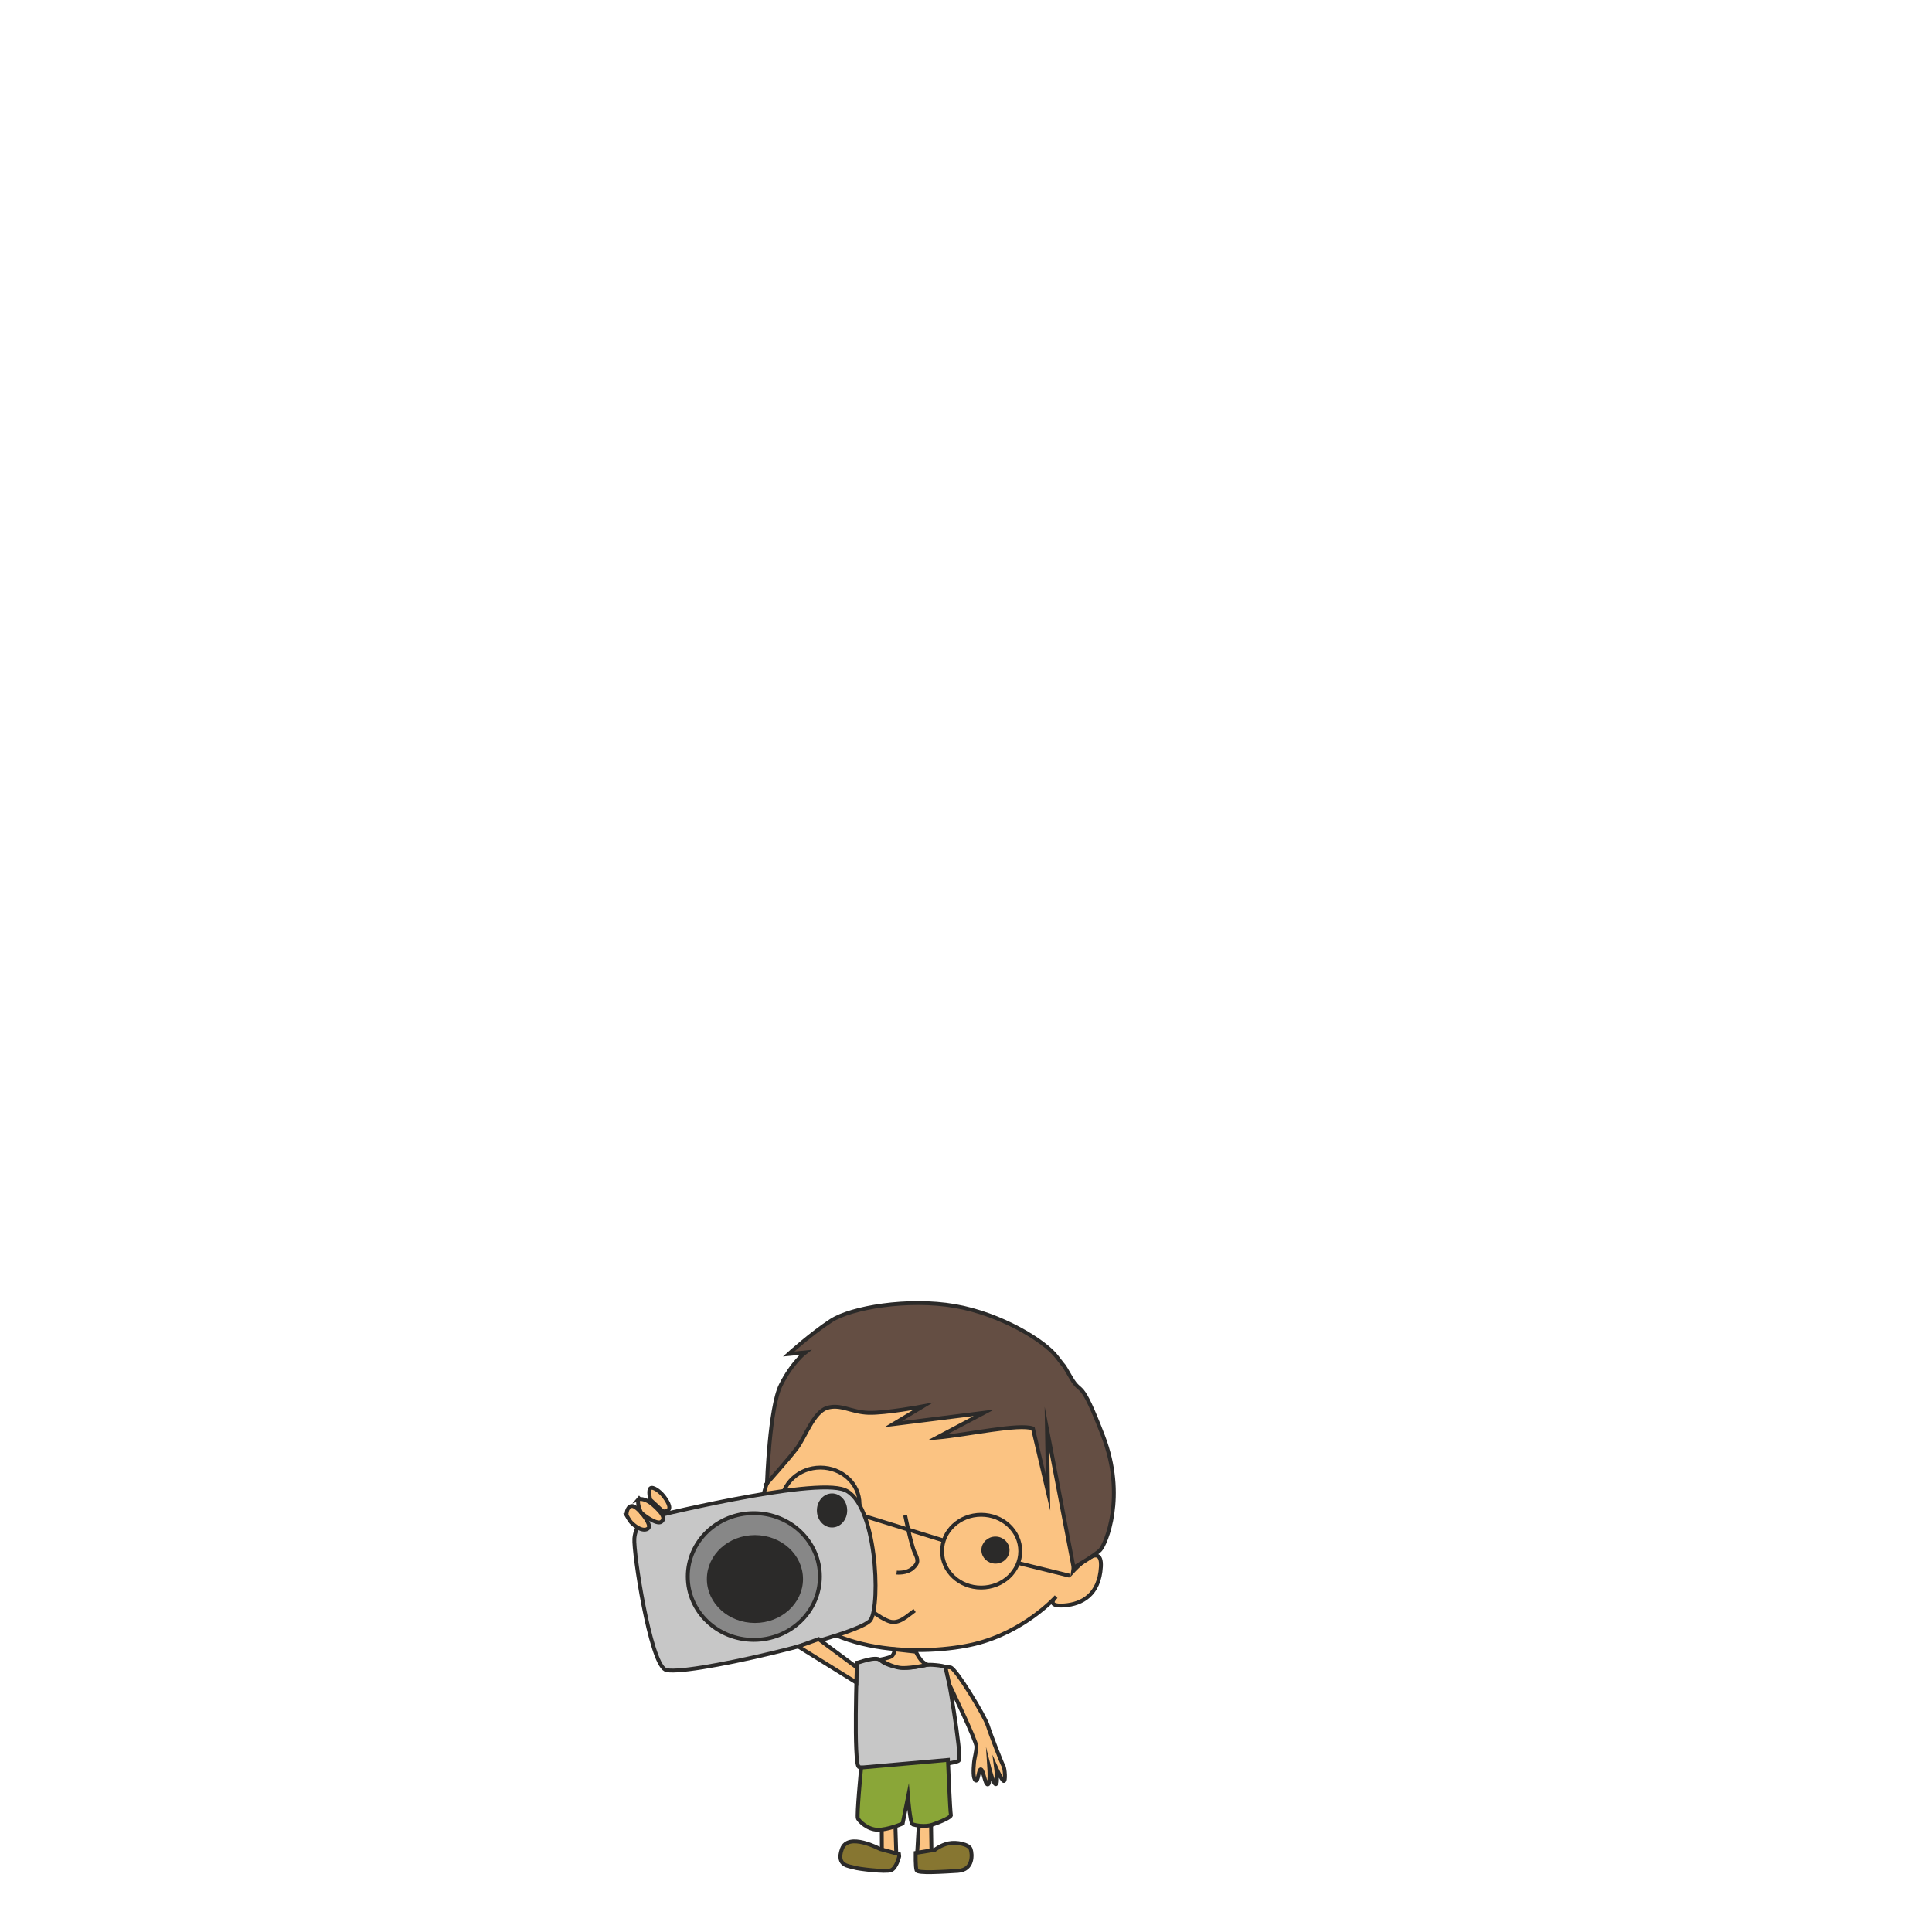 <?xml version="1.0" encoding="UTF-8"?>
<!DOCTYPE svg PUBLIC "-//W3C//DTD SVG 1.1//EN" "http://www.w3.org/Graphics/SVG/1.1/DTD/svg11.dtd">
<!-- Creator: CorelDRAW 2019 -->
<svg xmlns="http://www.w3.org/2000/svg" xml:space="preserve" width="100mm" height="100mm" version="1.1" style="shape-rendering:geometricPrecision; text-rendering:geometricPrecision; image-rendering:optimizeQuality; fill-rule:evenodd; clip-rule:evenodd"
viewBox="0 0 10000 10000"
 xmlns:xlink="http://www.w3.org/1999/xlink"
 xmlns:xodm="http://www.corel.com/coreldraw/odm/2003">
 <defs>
  <style type="text/css">
   <![CDATA[
    .str0 {stroke:#2B2A29;stroke-width:20;stroke-miterlimit:22.926}
    .fil2 {fill:none}
    .fil3 {fill:#2B2A29}
    .fil7 {fill:#877631}
    .fil1 {fill:#644E43}
    .fil5 {fill:#878787}
    .fil6 {fill:#8AA638}
    .fil4 {fill:#C7C7C7}
    .fil0 {fill:#FBC382}
   ]]>
  </style>
 </defs>
 <g id="Layer_x0020_1">
  <g id="_752485360">
   <path class="fil0 str0" d="M5459.57 8271.68c0,0 -161.28,175.63 -412.54,237.05 -251.25,61.41 -793.48,64.45 -983.31,-264.97 -189.84,-329.42 -111.67,-524.84 -83.75,-591.84 27.91,-67 61.41,-368.51 234.5,-491.34 173.08,-122.84 977.1,-44.67 1111.1,39.08 134,83.75 251.26,279.17 268,418.76 16.75,139.58 -39.08,513.67 -39.08,513.67 0,0 152.15,-166.1 143.77,-22.33 -8.37,143.77 -96.46,192.98 -189.98,199.96 -93.52,6.98 -48.71,-38.04 -48.71,-38.04z"/>
   <path class="fil1 str0" d="M3969.77 7677.56c0,0 13,-391.36 71.63,-508.61 58.62,-117.25 127.02,-168.9 127.02,-168.9l-86.54 8.38c0,0 117.25,-106.09 220.54,-173.09 103.29,-67 396.43,-117.25 639.31,-75.38 242.87,41.88 469.01,184.26 527.63,262.43 58.62,78.16 19.47,15.73 75.3,110.65 55.84,94.92 44.74,-12.94 164.79,299.73 120.04,312.67 13.62,559.59 -13.96,589.05 -27.59,29.46 -138.4,92.29 -138.4,92.29l-137.98 -717.64c1.86,109.81 3.72,219.62 5.58,329.43 -26.05,-110.74 -54.93,-233.46 -78.17,-332.22 -73.51,-26.05 -331.28,31.64 -496.92,47.46l242.88 -128.42c-156.34,19.55 -312.67,39.09 -469.01,58.63l153.54 -92.13c0,0 -192.63,36.29 -281.96,33.5 -89.34,-2.79 -145.17,-47.45 -214.96,-25.12 -69.79,22.33 -111.67,150.75 -156.34,209.38 -44.67,58.62 -153.98,180.58 -153.98,180.58z"/>
   <ellipse class="fil2 str0" cx="5078.55" cy="8028.78" rx="202.4" ry="188.44"/>
   <ellipse class="fil3 str0" cx="5152.49" cy="8023.22" rx="62.81" ry="60.02"/>
   <ellipse class="fil2 str0" cx="4246.58" cy="7784.53" rx="202.4" ry="188.44"/>
   <line class="fil2 str0" x1="4884.84" y1="7973.97" x2="4441.1" y2= "7836.76" />
   <line class="fil2 str0" x1="5269.97" y1="8090.16" x2="5536.36" y2= "8155.83" />
   <path class="fil2 str0" d="M4734.09 8336.06c-39.08,27.91 -80.96,72.58 -131.21,55.83 -50.25,-16.75 -122.83,-78.17 -122.83,-78.17"/>
   <path class="fil4 str0" d="M3342.08 7859.91c0,0 865.44,-214.97 1030.14,-147.96 164.71,67 187.05,591.83 134.01,672.8 -53.05,80.96 -985.48,298.71 -1063.65,256.83 -78.17,-41.87 -164.71,-605.79 -159.12,-678.38 5.58,-72.59 58.62,-103.29 58.62,-103.29z"/>
   <ellipse class="fil5 str0" cx="3901.82" cy="8160.02" rx="341.98" ry="328.02"/>
   <ellipse class="fil3 str0" cx="3907.52" cy="8172.94" rx="238.78" ry="217.41"/>
   <ellipse class="fil3 str0" cx="4306.62" cy="7818.03" rx="68.39" ry="78.17"/>
   <path class="fil0 str0" d="M3242.98 7843.16c0,0 15.97,28.84 24.17,36.98 50.03,49.7 85.5,40.92 91.68,24.43 8.37,-22.33 -62.47,-115.68 -90.39,-109.4 -27.91,6.28 -25.46,47.99 -25.46,47.99z"/>
   <path class="fil0 str0" d="M3425.41 7817.69c0,0 12.63,12.38 32.17,-0.88 19.54,-13.26 -6.97,-53.75 -25.12,-76.08 -18.15,-22.33 -52.35,-47.46 -65.61,-37.68 -13.26,9.77 -1.45,58.92 -1.45,58.92l60.01 55.72z"/>
   <path class="fil0 str0" d="M3308.23 7756.09c-15.36,10.47 3.59,64.58 11.08,73.53 7.48,8.95 80.34,64.66 103.38,47.21 23.03,-17.45 6.28,-43.97 -40.48,-85.84 -46.77,-41.88 -77.51,-30.75 -77.51,-30.75l3.53 -4.15z"/>
   <path class="fil4 str0" d="M4435.39 8606.85c8.38,0 96.32,-36.3 121.44,-13.96 25.12,22.33 57.23,30.71 104.69,37.68 47.46,6.98 110.27,-8.37 129.81,-12.56 19.55,-4.18 90.73,2.79 101.9,9.77 11.17,6.98 83.76,453.66 71.19,482.97 -12.56,29.31 -491.34,53.04 -519.25,34.89 -27.92,-18.14 -9.78,-538.79 -9.78,-538.79z"/>
   <path class="fil0 str0" d="M4914.23 8720.41c0,0 139.55,289.83 139.55,319.14 0,29.32 -9.77,54.45 -12.56,86.55 -2.79,32.1 -5.59,78.17 8.37,89.33 13.96,11.17 15.35,-61.41 27.92,-57.23 12.56,4.19 20.93,78.17 34.89,78.17 13.96,0 8.38,-83.75 8.38,-83.75 0,0 20.94,83.75 33.5,82.36 12.56,-1.4 1.4,-85.15 1.4,-85.15 0,0 27.91,62.81 39.08,68.4 11.17,5.58 6.98,-64.22 -1.39,-78.17 -8.38,-13.96 -65.61,-160.53 -80.97,-209.38 -15.35,-48.86 -166.08,-297.33 -192.62,-300.11 -26.55,-2.79 -26.55,-2.79 -26.55,-2.79l21 92.63z"/>
   <polygon class="fil0 str0" points="4237.2,8484.01 4434.62,8630.68 4432.48,8708.84 4131.53,8522.16 "/>
   <path class="fil0 str0" d="M4553.65 8590.56c0,0 45.78,-8.16 60.44,-17.23 14.66,-9.07 16.46,-36.35 16.46,-36.35l109.9 12.22c0,0 11.83,25.53 25.79,42.28 13.96,16.75 33.44,25.53 33.44,25.53 0,0 -74.45,17.31 -127.52,16.63 -53.07,-0.68 -118.51,-43.08 -118.51,-43.08z"/>
   <polygon class="fil0 str0" points="4756.15,9437.36 4818.96,9433.17 4821.05,9576.94 4823.85,9653.72 4744.28,9644.64 "/>
   <polygon class="fil0 str0" points="4563.93,9469.78 4564.91,9629.99 4640.29,9634.18 4634.01,9431.78 "/>
   <path class="fil6 str0" d="M4457.41 9148.86c0,0 -24.07,249.41 -17.09,263.37 6.98,13.96 48.85,57.23 101.9,58.63 53.04,1.4 129.81,-32.1 129.81,-32.1l27.92 -138.2c0,0 11.17,138.2 23.73,142.38 12.56,4.19 62.81,15.36 103.29,1.4 40.48,-13.96 99.11,-39.09 94.92,-50.25 -4.19,-11.17 -15.35,-284.76 -15.35,-284.76l-449.13 39.53z"/>
   <path class="fil7 str0" d="M4838.5 9574.85c0,0 29.31,-24.43 71.19,-33.5 41.88,-9.07 106.09,4.88 114.47,30.01 8.37,25.13 15.35,107.48 -66.31,112.37 -81.66,4.88 -207.29,13.26 -213.57,-2.79 -6.28,-16.06 -4.88,-90.04 -4.88,-90.04l99.1 -16.05z"/>
   <path class="fil7 str0" d="M4555.14 9570.66c0,0 -165.41,-89.33 -197.52,0 -32.1,89.34 41.18,87.94 62.82,95.62 21.63,7.68 164.71,24.43 191.93,13.96 27.22,-10.47 41.88,-71.19 41.88,-71.19l-1.25 -12.26 -97.86 -26.13z"/>
   <path class="fil2 str0" d="M4684.95 7843.1c0,0 30.87,154.35 49.61,192.93 18.74,38.58 20.95,54.02 -11.02,81.58 -31.97,27.56 -82.69,22.05 -82.69,22.05"/>
  </g>
 </g>
</svg>
